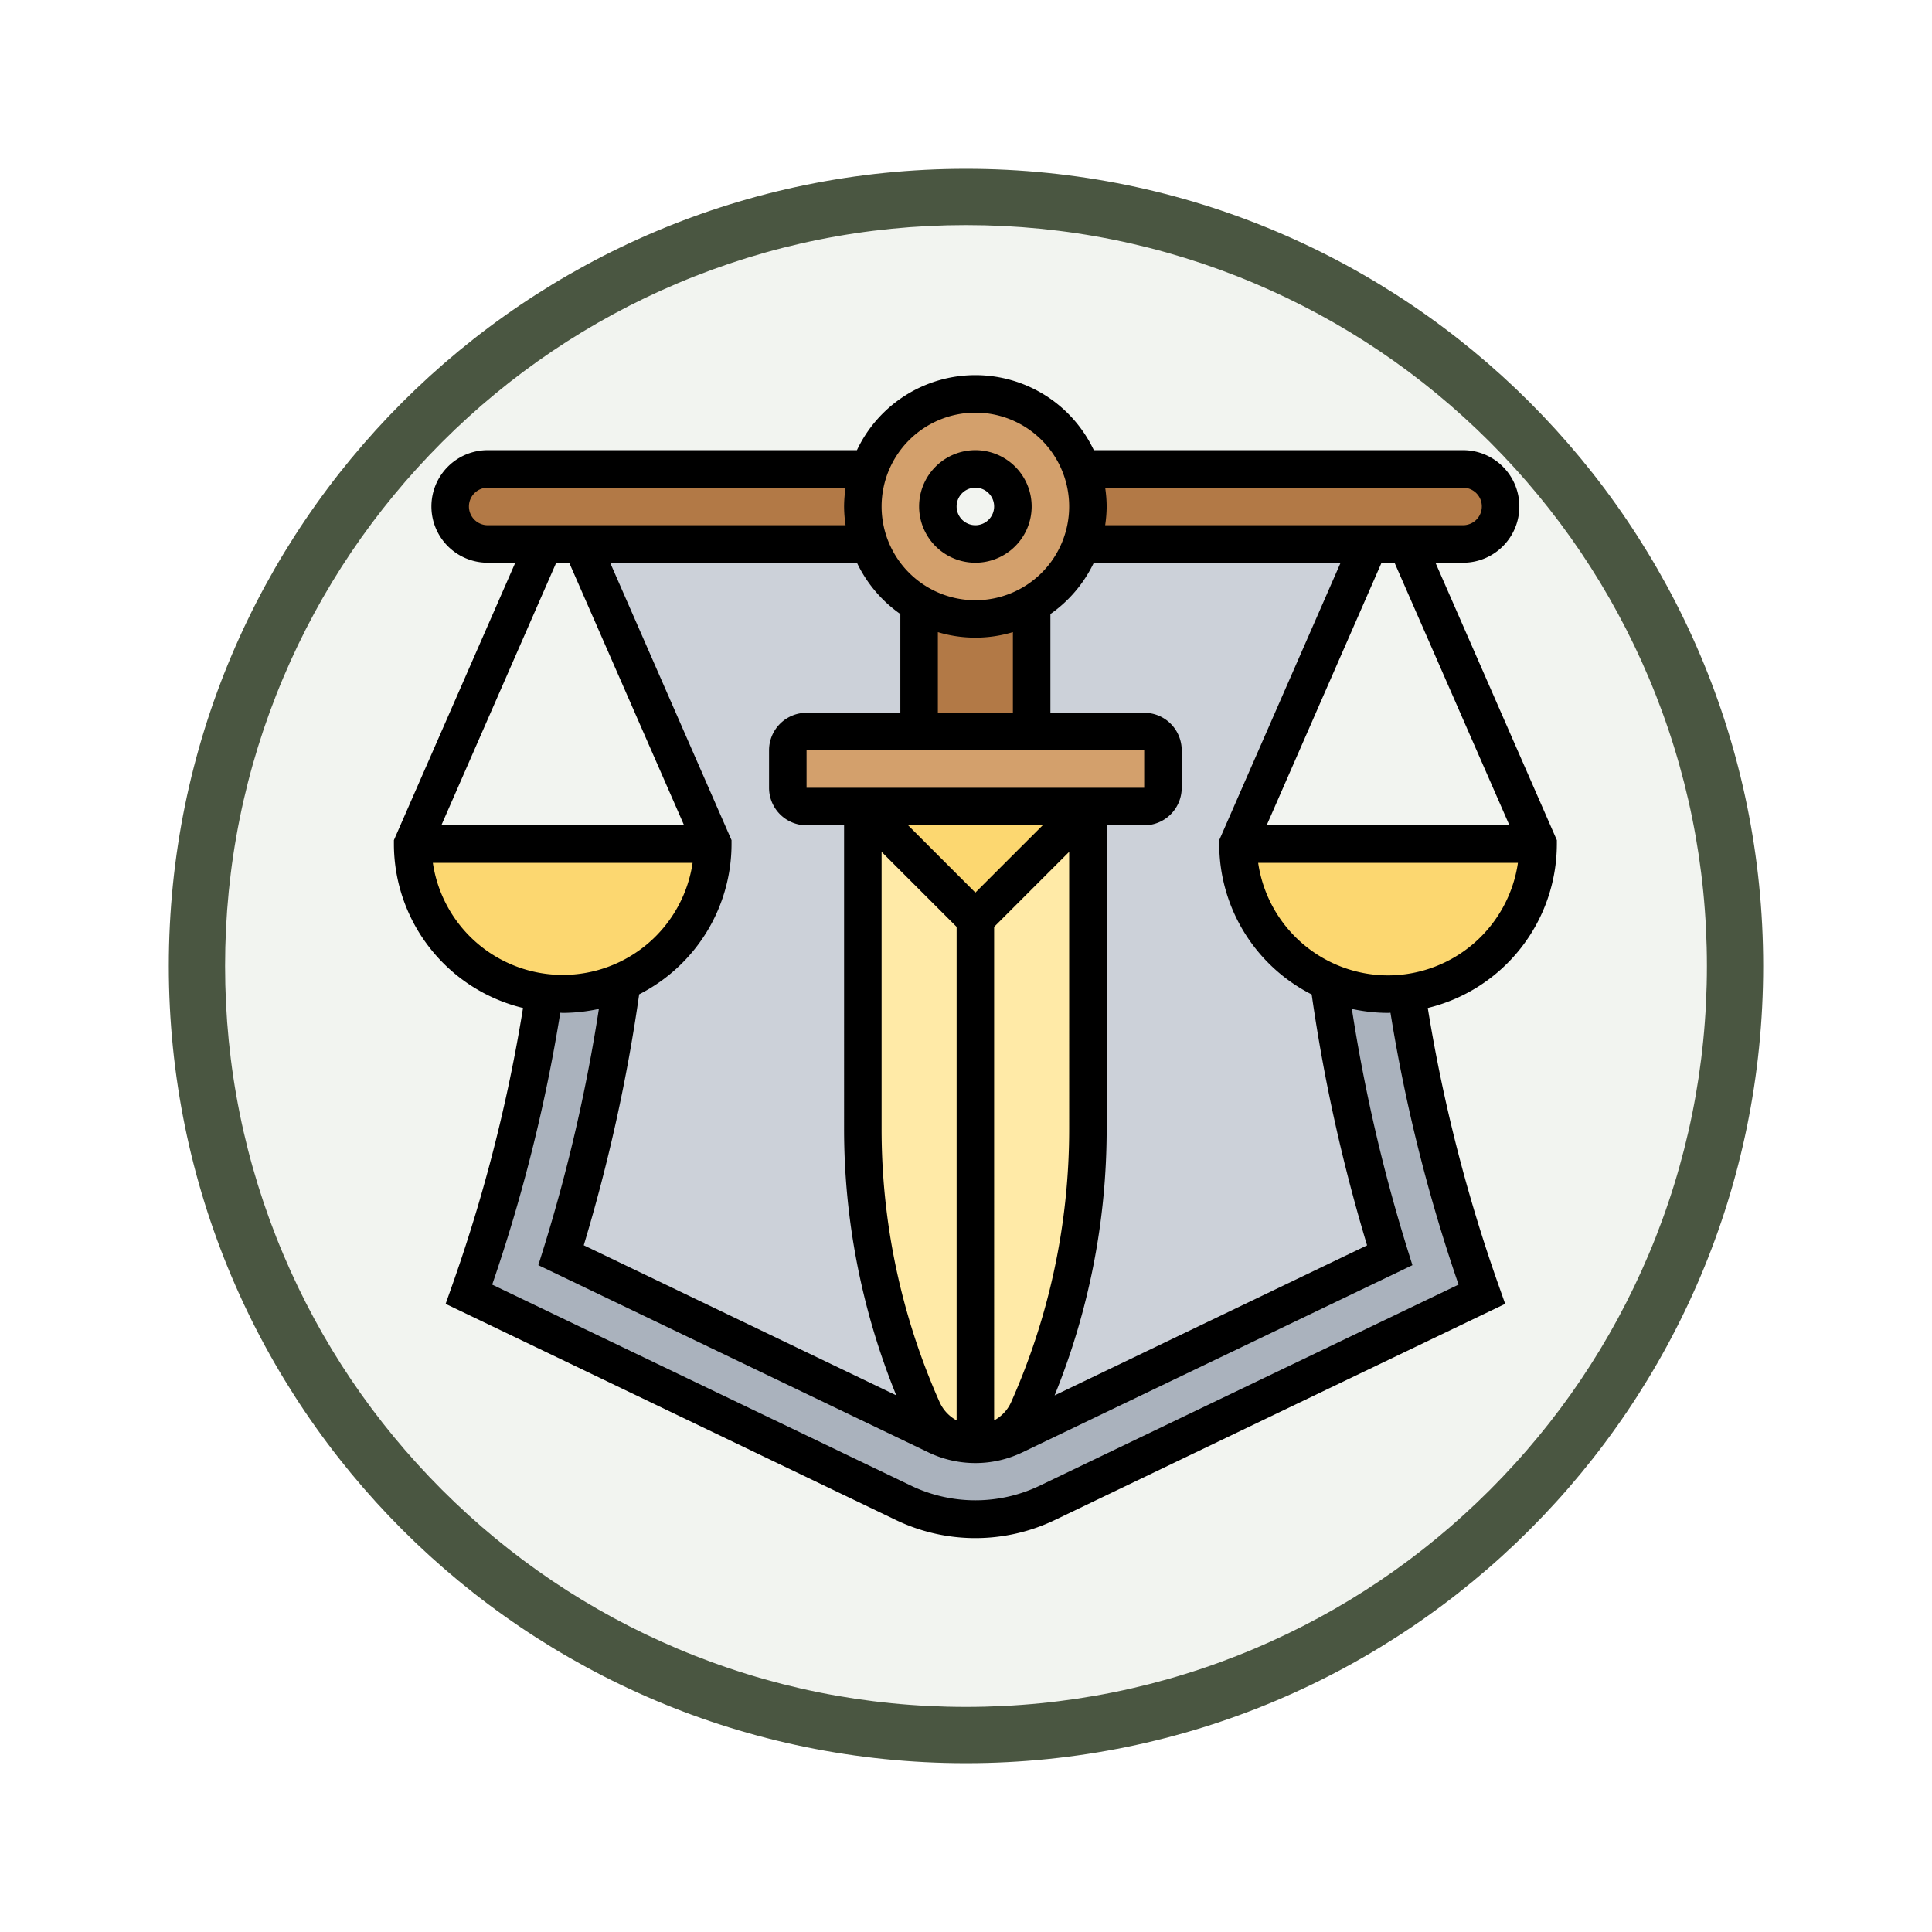 <svg xmlns="http://www.w3.org/2000/svg" xmlns:xlink="http://www.w3.org/1999/xlink" width="103" height="103" viewBox="0 0 103 103">
  <defs>
    <filter id="Trazado_978624" x="0" y="0" width="103" height="103" filterUnits="userSpaceOnUse">
      <feOffset dy="3" input="SourceAlpha"/>
      <feGaussianBlur stdDeviation="3" result="blur"/>
      <feFlood flood-opacity="0.161"/>
      <feComposite operator="in" in2="blur"/>
      <feComposite in="SourceGraphic"/>
    </filter>
  </defs>
  <g id="Grupo_1224521" data-name="Grupo 1224521" transform="translate(-199 -6258)">
    <g id="Grupo_1223645" data-name="Grupo 1223645" transform="translate(208 6264)">
      <g id="Grupo_1214665" data-name="Grupo 1214665">
        <g id="Grupo_1180764" data-name="Grupo 1180764">
          <g id="Grupo_1179463" data-name="Grupo 1179463">
            <g id="Grupo_1144531" data-name="Grupo 1144531">
              <g transform="matrix(1, 0, 0, 1, -9, -6)" filter="url(#Trazado_978624)">
                <g id="Trazado_978624-2" data-name="Trazado 978624" transform="translate(9 6)" fill="#f2f4f0">
                  <path d="M 42.5 83.5 C 36.964 83.5 31.595 82.416 26.541 80.279 C 21.659 78.214 17.274 75.257 13.509 71.491 C 9.743 67.726 6.786 63.341 4.721 58.459 C 2.584 53.405 1.5 48.036 1.5 42.5 C 1.5 36.964 2.584 31.595 4.721 26.541 C 6.786 21.659 9.743 17.274 13.509 13.509 C 17.274 9.743 21.659 6.786 26.541 4.721 C 31.595 2.584 36.964 1.5 42.5 1.5 C 48.036 1.5 53.405 2.584 58.459 4.721 C 63.341 6.786 67.726 9.743 71.491 13.509 C 75.257 17.274 78.214 21.659 80.279 26.541 C 82.416 31.595 83.5 36.964 83.5 42.5 C 83.5 48.036 82.416 53.405 80.279 58.459 C 78.214 63.341 75.257 67.726 71.491 71.491 C 67.726 75.257 63.341 78.214 58.459 80.279 C 53.405 82.416 48.036 83.5 42.5 83.5 Z" stroke="none"/>
                  <path d="M 42.5 3 C 37.166 3 31.994 4.044 27.126 6.103 C 22.422 8.092 18.198 10.941 14.569 14.569 C 10.941 18.198 8.092 22.422 6.103 27.126 C 4.044 31.994 3 37.166 3 42.5 C 3 47.834 4.044 53.006 6.103 57.874 C 8.092 62.578 10.941 66.802 14.569 70.431 C 18.198 74.059 22.422 76.908 27.126 78.897 C 31.994 80.956 37.166 82 42.5 82 C 47.834 82 53.006 80.956 57.874 78.897 C 62.578 76.908 66.802 74.059 70.431 70.431 C 74.059 66.802 76.908 62.578 78.897 57.874 C 80.956 53.006 82 47.834 82 42.5 C 82 37.166 80.956 31.994 78.897 27.126 C 76.908 22.422 74.059 18.198 70.431 14.569 C 66.802 10.941 62.578 8.092 57.874 6.103 C 53.006 4.044 47.834 3 42.5 3 M 42.5 0 C 65.972 0 85 19.028 85 42.5 C 85 65.972 65.972 85 42.5 85 C 19.028 85 0 65.972 0 42.5 C 0 19.028 19.028 0 42.5 0 Z" stroke="none" fill="#4a5641"/>
                </g>
              </g>
            </g>
          </g>
        </g>
      </g>
    </g>
    <g id="ley_26_" data-name="ley (26)" transform="translate(220 6278)">
      <g id="Grupo_1224519" data-name="Grupo 1224519">
        <g id="Grupo_1224507" data-name="Grupo 1224507">
          <path id="Trazado_1172420" data-name="Trazado 1172420" d="M58,49,34.8,60.13a8.734,8.734,0,0,1-7.6,0L4,49A86.648,86.648,0,0,0,8.04,32.94,7.732,7.732,0,0,0,9,33a7.986,7.986,0,0,0,3.17-.65A89.128,89.128,0,0,1,8.91,46.92l20.02,9.61a4.539,4.539,0,0,0,1.62.44,3.39,3.39,0,0,0,.9,0,4.539,4.539,0,0,0,1.62-.44l20.02-9.61a89.127,89.127,0,0,1-3.26-14.57A7.986,7.986,0,0,0,53,33a7.732,7.732,0,0,0,.96-.06A86.649,86.649,0,0,0,58,49Z" fill="#aab2bd"/>
        </g>
        <g id="Grupo_1224508" data-name="Grupo 1224508">
          <path id="Trazado_1172421" data-name="Trazado 1172421" d="M53.09,46.92,33.07,56.53a4.539,4.539,0,0,1-1.62.44,3.086,3.086,0,0,0,2.36-1.8A37,37,0,0,0,37,40.15V23h3a1,1,0,0,0,1-1V20a1,1,0,0,0-1-1H34V12.19A5.956,5.956,0,0,0,36.65,9H52L45,25a8.014,8.014,0,0,0,2.34,5.66,8.189,8.189,0,0,0,2.49,1.69A89.128,89.128,0,0,0,53.09,46.92Z" fill="#ccd1d9"/>
        </g>
        <g id="Grupo_1224509" data-name="Grupo 1224509">
          <path id="Trazado_1172422" data-name="Trazado 1172422" d="M30.55,56.97a4.539,4.539,0,0,1-1.62-.44L8.91,46.92a89.128,89.128,0,0,0,3.26-14.57,8.189,8.189,0,0,0,2.49-1.69A8.014,8.014,0,0,0,17,25L10,9H25.35A5.956,5.956,0,0,0,28,12.19V19H22a1,1,0,0,0-1,1v2a1,1,0,0,0,1,1h3V40.15a36.621,36.621,0,0,0,.81,7.68,37,37,0,0,0,2.38,7.34A3.086,3.086,0,0,0,30.55,56.97Z" fill="#ccd1d9"/>
        </g>
        <g id="Grupo_1224510" data-name="Grupo 1224510">
          <path id="Trazado_1172423" data-name="Trazado 1172423" d="M34,12.19V19H28V12.19a5.961,5.961,0,0,0,6,0Z" fill="#b27946"/>
        </g>
        <g id="Grupo_1224511" data-name="Grupo 1224511">
          <path id="Trazado_1172424" data-name="Trazado 1172424" d="M41,20v2a1,1,0,0,1-1,1H22a1,1,0,0,1-1-1V20a1,1,0,0,1,1-1H40A1,1,0,0,1,41,20Z" fill="#d3a06c"/>
        </g>
        <g id="Grupo_1224512" data-name="Grupo 1224512">
          <path id="Trazado_1172425" data-name="Trazado 1172425" d="M37,23l-6,6-6-6Z" fill="#fcd770"/>
        </g>
        <g id="Grupo_1224513" data-name="Grupo 1224513">
          <path id="Trazado_1172426" data-name="Trazado 1172426" d="M31,29l-6-6V40.15a36.621,36.621,0,0,0,.81,7.68,37,37,0,0,0,2.38,7.34,3.086,3.086,0,0,0,2.36,1.8,3.39,3.39,0,0,0,.9,0,3.086,3.086,0,0,0,2.36-1.8A37,37,0,0,0,37,40.15V23Z" fill="#ffeaa7"/>
        </g>
        <g id="Grupo_1224514" data-name="Grupo 1224514">
          <path id="Trazado_1172427" data-name="Trazado 1172427" d="M52,9H36.65a5.889,5.889,0,0,0,0-4H57a2,2,0,0,1,0,4H52Z" fill="#b27946"/>
        </g>
        <g id="Grupo_1224515" data-name="Grupo 1224515">
          <path id="Trazado_1172428" data-name="Trazado 1172428" d="M5,5H25.35a5.889,5.889,0,0,0,0,4H5A2,2,0,0,1,5,5Z" fill="#b27946"/>
        </g>
        <g id="Grupo_1224516" data-name="Grupo 1224516">
          <path id="Trazado_1172429" data-name="Trazado 1172429" d="M36.65,5a5.889,5.889,0,0,1,0,4A5.956,5.956,0,0,1,34,12.19a5.961,5.961,0,0,1-6,0A5.956,5.956,0,0,1,25.35,9a5.889,5.889,0,0,1,0-4,5.99,5.99,0,0,1,11.3,0ZM33,7a2,2,0,1,0-2,2A2.006,2.006,0,0,0,33,7Z" fill="#d3a06c"/>
        </g>
        <g id="Grupo_1224517" data-name="Grupo 1224517">
          <path id="Trazado_1172430" data-name="Trazado 1172430" d="M45,25H61a7.982,7.982,0,0,1-7.04,7.94A7.732,7.732,0,0,1,53,33a7.986,7.986,0,0,1-3.17-.65,8.189,8.189,0,0,1-2.49-1.69A8.014,8.014,0,0,1,45,25Z" fill="#fcd770"/>
        </g>
        <g id="Grupo_1224518" data-name="Grupo 1224518">
          <path id="Trazado_1172431" data-name="Trazado 1172431" d="M1,25H17a8.014,8.014,0,0,1-2.34,5.66,8.189,8.189,0,0,1-2.49,1.69A7.986,7.986,0,0,1,9,33a7.732,7.732,0,0,1-.96-.06A7.982,7.982,0,0,1,1,25Z" fill="#fcd770"/>
        </g>
      </g>
      <g id="Grupo_1224520" data-name="Grupo 1224520">
        <path id="Trazado_1172432" data-name="Trazado 1172432" d="M55.529,10H57a3,3,0,0,0,0-6H37.315a6.985,6.985,0,0,0-12.63,0H5a3,3,0,0,0,0,6H6.471L0,24.791V25a9.008,9.008,0,0,0,6.884,8.738A85.058,85.058,0,0,1,3.058,48.664l-.3.848L26.764,61.036a9.789,9.789,0,0,0,8.472,0L59.245,49.512l-.3-.848a85.058,85.058,0,0,1-3.826-14.926A9.008,9.008,0,0,0,62,25v-.209Zm-6.6,23.014a90.821,90.821,0,0,0,2.954,13.379l-16.659,8A37.735,37.735,0,0,0,38,40.151V24h2a2,2,0,0,0,2-2V20a2,2,0,0,0-2-2H35V12.736A7.037,7.037,0,0,0,37.315,10H50.471L44,24.791V25a9,9,0,0,0,4.924,8.014ZM18,25v-.209L11.529,10H24.685A7.037,7.037,0,0,0,27,12.736V18H22a2,2,0,0,0-2,2v2a2,2,0,0,0,2,2h2V40.151a37.716,37.716,0,0,0,2.782,14.238l-16.66-8a90.693,90.693,0,0,0,2.954-13.379A9,9,0,0,0,18,25Zm13,2.586L27.414,24h7.172Zm-5-2.172,4,4V55.725a2.06,2.06,0,0,1-.9-.959A35.745,35.745,0,0,1,26,40.151Zm6,30.311V29.414l4-4V40.151a35.767,35.767,0,0,1-3.1,14.615,2.057,2.057,0,0,1-.9.959ZM22,22V20H40v2Zm7-4v-4.3a6.927,6.927,0,0,0,4,0V18Zm23.654-8h.693l6.125,14H46.529ZM57,6a1,1,0,0,1,0,2H37.92A7.026,7.026,0,0,0,38,7a7.026,7.026,0,0,0-.08-1ZM31,2a5,5,0,1,1-5,5A5.006,5.006,0,0,1,31,2ZM4,7A1,1,0,0,1,5,6H24.08A7.026,7.026,0,0,0,24,7a7.026,7.026,0,0,0,.08,1H5A1,1,0,0,1,4,7Zm5.346,3,6.125,14H2.529L8.654,10ZM2.076,26H15.925A7,7,0,0,1,2.076,26ZM56.76,48.486,34.371,59.233a7.934,7.934,0,0,1-6.741,0L5.24,48.486A87,87,0,0,0,8.87,33.993c.044,0,.086.007.13.007a9.011,9.011,0,0,0,1.928-.213,88.783,88.783,0,0,1-2.97,12.836l-.258.826,20.794,9.98a5.787,5.787,0,0,0,5.011,0L54.3,47.45l-.258-.826a88.844,88.844,0,0,1-2.97-12.836A9.076,9.076,0,0,0,53,34c.044,0,.086-.006.13-.007A86.948,86.948,0,0,0,56.76,48.486ZM53,32a7.007,7.007,0,0,1-6.924-6H59.925A7.009,7.009,0,0,1,53,32Z"/>
        <path id="Trazado_1172433" data-name="Trazado 1172433" d="M31,10a3,3,0,1,0-3-3A3,3,0,0,0,31,10Zm0-4a1,1,0,1,1-1,1A1,1,0,0,1,31,6Z"/>
      </g>
    </g>
  </g>
</svg>
